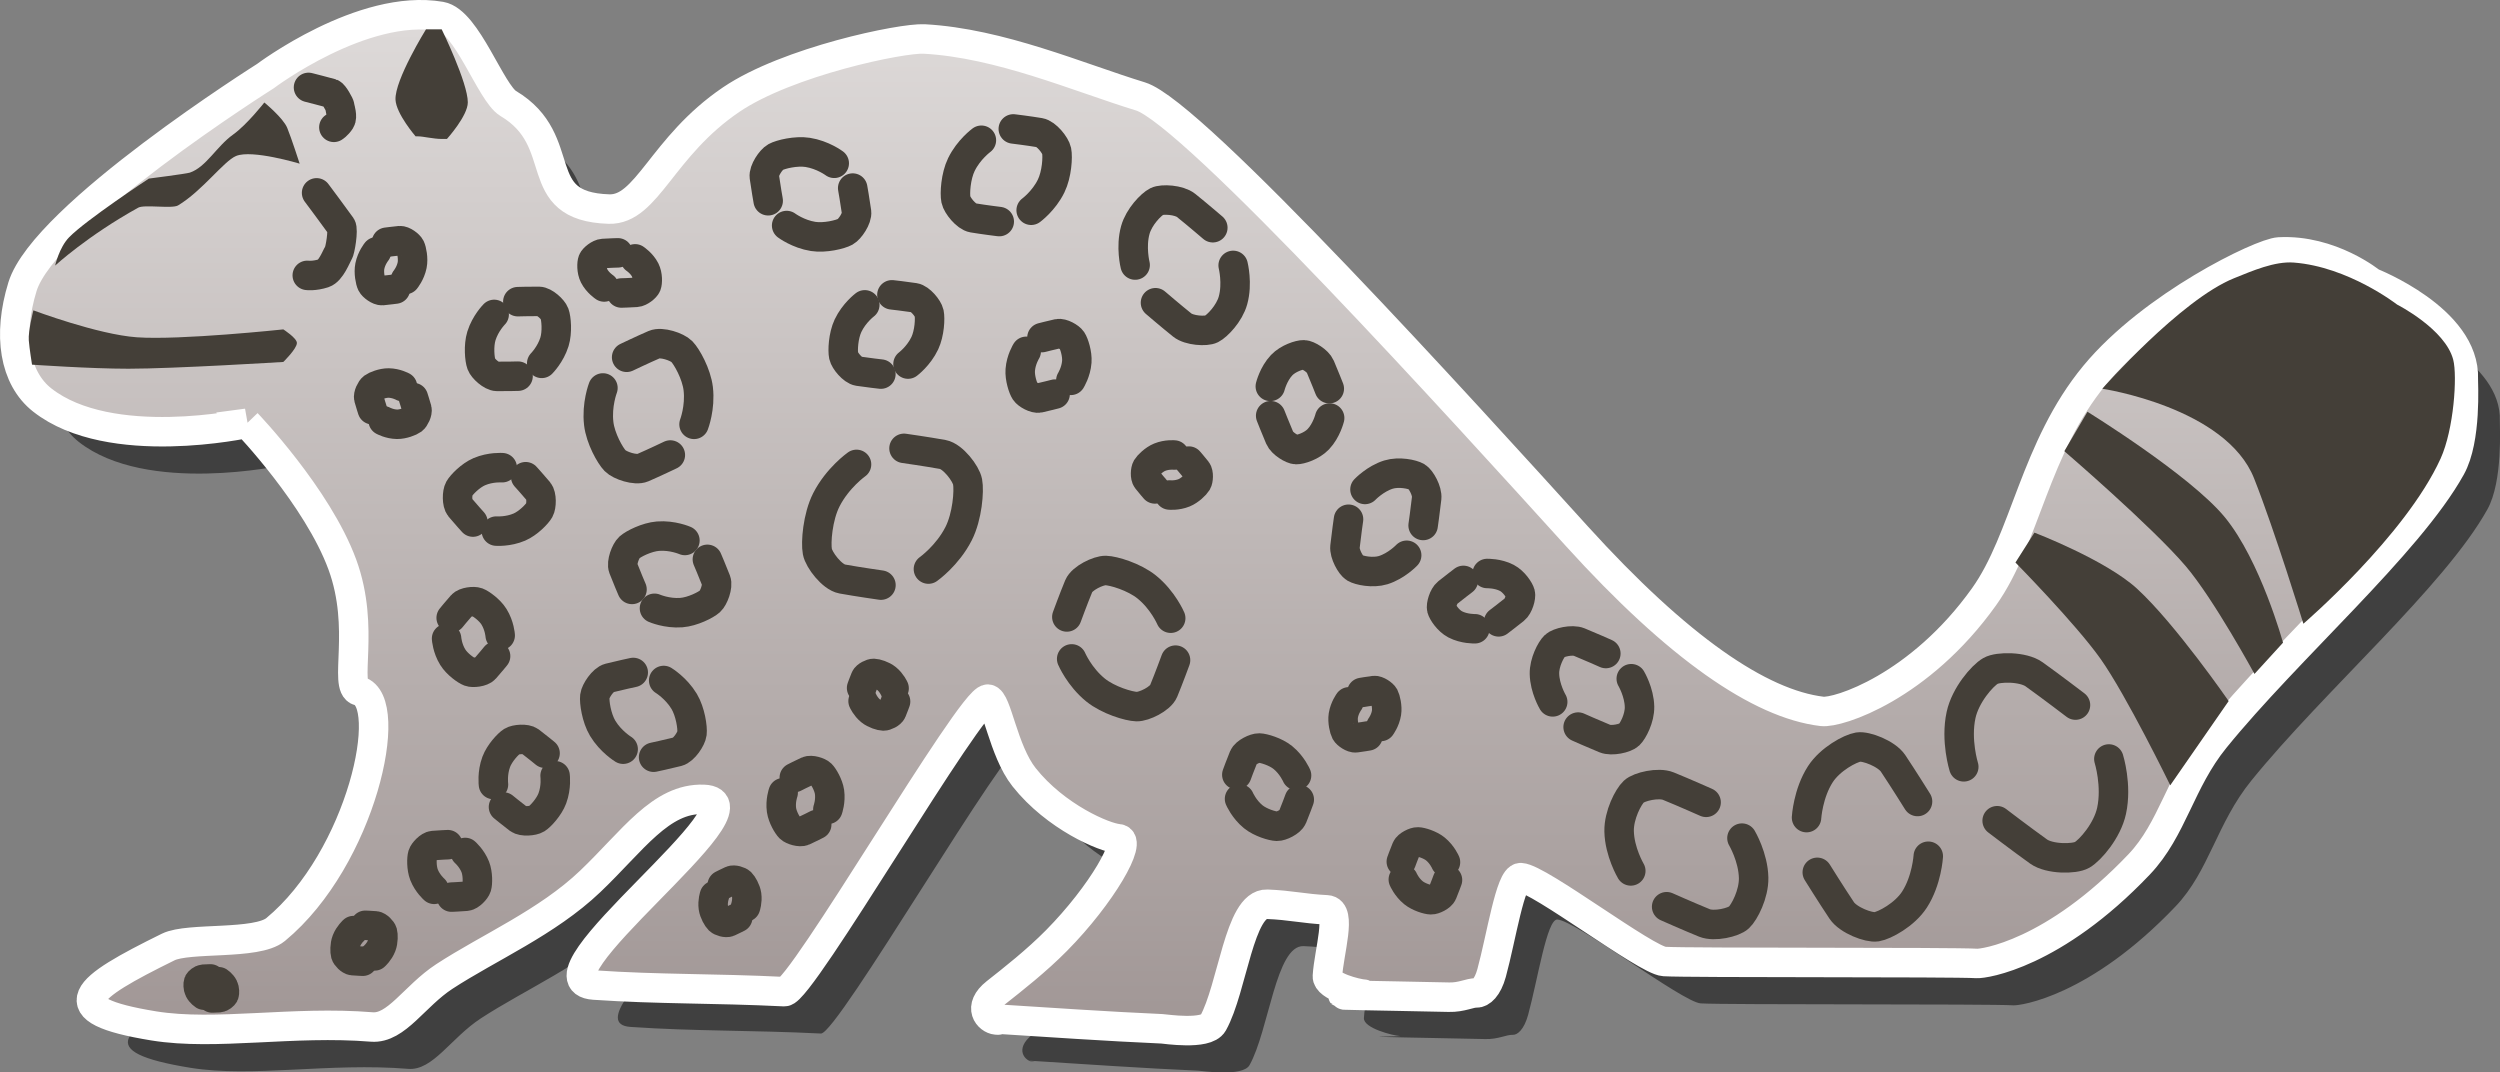 <svg version="1.1" xmlns="http://www.w3.org/2000/svg" xmlns:xlink="http://www.w3.org/1999/xlink" width="42.389" height="18.184" viewBox="0,0,42.389,18.184"><rect x="0" y="0" width="42.389" height="18.184" fill="#808080" stroke="none"/><defs><linearGradient x1="239.395" y1="171.278" x2="239.395" y2="188.138" gradientUnits="userSpaceOnUse" id="color-1"><stop offset="0" stop-color="#ddd9d8"/><stop offset="1" stop-color="#a19796"/></linearGradient></defs><g transform="translate(-218.68,-170.783)"><g data-paper-data="{&quot;isPaintingLayer&quot;:true}" fill-rule="nonzero" stroke-linejoin="miter" stroke-miterlimit="10" stroke-dasharray="" stroke-dashoffset="0" style="mix-blend-mode: normal"><path d="M223.487,178.67c0,0 -2.319,0.51 -3.471,-0.394c-0.475,-0.373 -0.588,-1.103 -0.336,-1.921c0.372,-1.209 4.117,-3.57 4.117,-3.57c0,0 2.933,-0.243 4.12,0.463c1.073,0.639 0.332,1.746 1.706,1.79c0.649,0.021 0.893,-1.057 2.075,-1.857c0.953,-0.645 2.888,-1.048 3.272,-1.027c1.287,0.07 2.612,0.651 3.667,0.974c0.887,0.271 5.518,5.383 7.397,7.455c1.717,1.893 3.105,2.846 4.159,2.972c0.272,0.033 1.653,-0.411 2.747,-1.944c0.701,-0.983 0.857,-2.525 1.877,-3.758c0.975,-1.179 2.822,-2.072 3.126,-2.088c0.877,-0.046 1.564,0.516 1.564,0.516c0,0 1.598,0.624 1.559,1.638c-0.003,0.073 0.057,1.02 -0.211,1.501c-0.727,1.306 -2.768,3.076 -4.002,4.598c-0.591,0.729 -0.713,1.532 -1.284,2.132c-1.452,1.526 -2.634,1.686 -2.75,1.679c-0.404,-0.026 -4.885,-0.007 -5.302,-0.033c-0.308,-0.019 -2.121,-1.407 -2.432,-1.422c-0.176,-0.008 -0.331,1.016 -0.495,1.617c-0.069,0.252 -0.183,0.341 -0.258,0.338c-0.11,-0.005 -0.248,0.078 -0.467,0.072c-0.47,-0.012 -1.329,-0.024 -1.767,-0.037c-0.166,-0.005 0.404,-0.01 0.316,-0.015c-0.108,-0.006 -0.619,-0.131 -0.608,-0.305c0.026,-0.416 0.25,-1.111 -0.009,-1.124c-0.398,-0.019 -0.618,-0.08 -1.014,-0.095c-0.471,-0.018 -0.585,1.424 -0.916,2.017c-0.115,0.206 -0.816,0.097 -0.868,0.095c-0.912,-0.04 -1.94,-0.111 -2.828,-0.167c-0.129,-0.008 0.143,0.027 0.02,0.017c-0.123,-0.01 -0.324,-0.211 -0.006,-0.462c0.292,-0.23 0.687,-0.54 1.028,-0.885c0.765,-0.774 1.302,-1.709 1.047,-1.726c-0.23,-0.016 -1.062,-0.368 -1.597,-1.043c-0.358,-0.452 -0.461,-1.317 -0.615,-1.324c-0.281,-0.013 -3.171,4.974 -3.448,4.96c-1.197,-0.059 -2.133,-0.037 -3.229,-0.112c-1.19,-0.081 2.994,-3.108 1.859,-3.148c-0.728,-0.026 -1.199,0.7 -1.923,1.39c-0.729,0.696 -1.717,1.119 -2.474,1.613c-0.508,0.332 -0.814,0.89 -1.231,0.856c-1.34,-0.109 -2.644,0.152 -3.694,-0.018c-1.679,-0.273 -1.185,-0.634 0.243,-1.338c0.347,-0.171 1.498,-0.029 1.821,-0.296c1.461,-1.208 2.037,-3.877 1.413,-4.045c-0.268,-0.072 0.117,-1.058 -0.281,-2.143c-0.421,-1.148 -1.618,-2.396 -1.618,-2.396z" fill-opacity="0.5" fill="#000000" stroke="none" stroke-width="0" stroke-linecap="butt"/><path d="" fill="#ddd9d8" stroke="none" stroke-width="0" stroke-linecap="butt"/><path d="" fill="#ddd9d8" stroke="#ffffff" stroke-width="0.5" stroke-linecap="butt"/><path d="" fill="#ddd9d8" stroke="none" stroke-width="0" stroke-linecap="butt"/><path d="" fill="#ddd9d8" stroke="none" stroke-width="0" stroke-linecap="butt"/><path d="" fill="#ddd9d8" stroke="none" stroke-width="0" stroke-linecap="butt"/><path d="" fill="#ddd9d8" stroke="none" stroke-width="0" stroke-linecap="butt"/><path d="" fill="#ddd9d8" stroke="none" stroke-width="0" stroke-linecap="butt"/><path d="" fill="#ddd9d8" stroke="none" stroke-width="0" stroke-linecap="butt"/><path d="" fill="#ddd9d8" stroke="none" stroke-width="0" stroke-linecap="butt"/><path d="" fill="#ddd9d8" stroke="none" stroke-width="0" stroke-linecap="butt"/><path d="" fill="#ddd9d8" stroke="none" stroke-width="0" stroke-linecap="butt"/><path d="" fill="#ddd9d8" stroke="none" stroke-width="0" stroke-linecap="butt"/><path d="" fill="#ddd9d8" stroke="none" stroke-width="0" stroke-linecap="butt"/><path d="M222.868,177.96c0,0 -2.319,0.51 -3.471,-0.394c-0.475,-0.373 -0.588,-1.103 -0.336,-1.921c0.372,-1.209 4.117,-3.57 4.117,-3.57c0,0 1.649,-1.243 2.975,-1.014c0.442,0.077 0.848,1.3 1.145,1.477c1.073,0.639 0.332,1.746 1.706,1.79c0.649,0.021 0.893,-1.057 2.075,-1.857c0.953,-0.645 2.888,-1.048 3.272,-1.027c1.287,0.07 2.612,0.651 3.667,0.974c0.887,0.271 5.518,5.383 7.397,7.455c1.717,1.893 3.105,2.846 4.159,2.972c0.272,0.033 1.653,-0.411 2.747,-1.944c0.701,-0.983 0.857,-2.525 1.877,-3.758c0.975,-1.179 2.822,-2.072 3.126,-2.088c0.877,-0.046 1.564,0.516 1.564,0.516c0,0 1.598,0.624 1.559,1.638c-0.003,0.073 0.057,1.02 -0.211,1.501c-0.727,1.306 -2.768,3.076 -4.002,4.598c-0.591,0.729 -0.713,1.532 -1.284,2.132c-1.452,1.526 -2.634,1.686 -2.75,1.679c-0.404,-0.026 -4.885,-0.007 -5.302,-0.033c-0.308,-0.019 -2.121,-1.407 -2.432,-1.422c-0.176,-0.008 -0.331,1.016 -0.495,1.617c-0.069,0.252 -0.183,0.341 -0.258,0.338c-0.11,-0.005 -0.248,0.078 -0.467,0.072c-0.47,-0.012 -1.329,-0.024 -1.767,-0.037c-0.166,-0.005 0.404,-0.01 0.316,-0.015c-0.108,-0.006 -0.619,-0.131 -0.608,-0.305c0.026,-0.416 0.25,-1.111 -0.009,-1.124c-0.398,-0.019 -0.618,-0.08 -1.014,-0.095c-0.471,-0.018 -0.585,1.424 -0.916,2.017c-0.115,0.206 -0.816,0.097 -0.868,0.095c-0.912,-0.04 -1.94,-0.111 -2.828,-0.167c-0.129,-0.008 0.143,0.027 0.02,0.017c-0.123,-0.01 -0.324,-0.211 -0.006,-0.462c0.292,-0.23 0.687,-0.54 1.028,-0.885c0.765,-0.774 1.302,-1.709 1.047,-1.726c-0.23,-0.016 -1.062,-0.368 -1.597,-1.043c-0.358,-0.452 -0.461,-1.317 -0.615,-1.324c-0.281,-0.013 -3.171,4.974 -3.448,4.96c-1.197,-0.059 -2.133,-0.037 -3.229,-0.112c-1.19,-0.081 2.994,-3.108 1.859,-3.148c-0.728,-0.026 -1.199,0.7 -1.923,1.39c-0.729,0.696 -1.717,1.119 -2.474,1.613c-0.508,0.332 -0.814,0.89 -1.231,0.856c-1.34,-0.109 -2.644,0.152 -3.694,-0.018c-1.679,-0.273 -1.185,-0.634 0.243,-1.338c0.347,-0.171 1.498,-0.029 1.821,-0.296c1.461,-1.208 2.037,-3.877 1.413,-4.045c-0.268,-0.072 0.117,-1.058 -0.281,-2.143c-0.421,-1.148 -1.618,-2.396 -1.618,-2.396z" fill="url(#color-1)" stroke="#ffffff" stroke-width="0.5" stroke-linecap="butt"/><path d="M225.726,173.094c0,0 -0.328,-0.38 -0.34,-0.62c-0.016,-0.333 0.517,-1.194 0.517,-1.194h0.266c0,0 0.443,0.904 0.443,1.239c0,0.228 -0.354,0.62 -0.354,0.62c0,0 0.15,0 -0.088,0c-0.138,0 -0.317,-0.044 -0.398,-0.044c-0.143,0 -0.044,0 -0.044,0z" fill="#443f38" stroke="none" stroke-width="0" stroke-linecap="butt"/><g fill="none" stroke="#443f38" stroke-width="0.5" stroke-linecap="round"><path d="M237.927,175.277c0,0 -0.077,-0.307 0.003,-0.594c0.062,-0.224 0.268,-0.435 0.365,-0.484c0.091,-0.046 0.377,-0.029 0.496,0.067c0.191,0.153 0.453,0.378 0.453,0.378"/><path d="M239.589,175.283c0,0 0.077,0.307 -0.003,0.594c-0.062,0.224 -0.268,0.435 -0.365,0.484c-0.091,0.046 -0.377,0.029 -0.496,-0.067c-0.191,-0.153 -0.453,-0.378 -0.453,-0.378" data-paper-data="{&quot;index&quot;:null}"/></g><g fill="none" stroke="#443f38" stroke-width="0.5" stroke-linecap="round"><path d="M245.007,182.684c0,0 -0.135,-0.227 -0.14,-0.476c-0.004,-0.194 0.111,-0.412 0.176,-0.474c0.062,-0.059 0.295,-0.113 0.412,-0.065c0.189,0.077 0.453,0.195 0.453,0.195"/><path d="M246.339,182.291c0,0 0.135,0.227 0.14,0.476c0.004,0.194 -0.111,0.412 -0.176,0.474c-0.062,0.059 -0.295,0.113 -0.412,0.065c-0.189,-0.077 -0.453,-0.195 -0.453,-0.195" data-paper-data="{&quot;index&quot;:null}"/></g><g fill="none" stroke="#443f38" stroke-width="0.5" stroke-linecap="round"><path d="M246.331,185.55c0,0 -0.191,-0.322 -0.198,-0.674c-0.005,-0.275 0.156,-0.584 0.25,-0.672c0.088,-0.083 0.417,-0.16 0.584,-0.092c0.268,0.109 0.641,0.275 0.641,0.275"/><path d="M248.216,184.994c0,0 0.191,0.322 0.198,0.674c0.005,0.275 -0.156,0.584 -0.25,0.672c-0.088,0.083 -0.417,0.16 -0.584,0.092c-0.268,-0.109 -0.641,-0.275 -0.641,-0.275" data-paper-data="{&quot;index&quot;:null}"/></g><g fill="none" stroke="#443f38" stroke-width="0.5" stroke-linecap="round"><path d="M249.311,184.646c0,0 0.024,-0.411 0.235,-0.737c0.165,-0.254 0.503,-0.436 0.642,-0.459c0.131,-0.021 0.479,0.111 0.59,0.276c0.177,0.265 0.415,0.647 0.415,0.647"/><path d="M251.375,185.301c0,0 -0.024,0.411 -0.235,0.737c-0.165,0.254 -0.503,0.436 -0.642,0.459c-0.131,0.021 -0.479,-0.111 -0.59,-0.276c-0.177,-0.265 -0.415,-0.647 -0.415,-0.647" data-paper-data="{&quot;index&quot;:null}"/></g><g fill="none" stroke="#443f38" stroke-width="0.5" stroke-linecap="round"><path d="M251.977,183.785c0,0 -0.14,-0.447 -0.046,-0.879c0.073,-0.337 0.36,-0.667 0.499,-0.747c0.131,-0.076 0.555,-0.075 0.739,0.057c0.295,0.211 0.702,0.522 0.702,0.522"/><path d="M254.437,183.652c0,0 0.14,0.447 0.046,0.879c-0.073,0.337 -0.36,0.666 -0.499,0.747c-0.131,0.076 -0.555,0.075 -0.739,-0.057c-0.295,-0.211 -0.702,-0.522 -0.702,-0.522" data-paper-data="{&quot;index&quot;:null}"/></g><g fill="none" stroke="#443f38" stroke-width="0.5" stroke-linecap="round"><path d="M240.219,177.334c0,0 0.052,-0.211 0.192,-0.359c0.11,-0.116 0.302,-0.178 0.376,-0.176c0.07,0.001 0.238,0.103 0.279,0.199c0.066,0.154 0.153,0.375 0.153,0.375"/><path d="M241.225,177.871c0,0 -0.052,0.211 -0.192,0.359c-0.11,0.116 -0.302,0.178 -0.376,0.176c-0.07,-0.001 -0.238,-0.103 -0.279,-0.199c-0.066,-0.154 -0.153,-0.375 -0.153,-0.375" data-paper-data="{&quot;index&quot;:null}"/></g><g fill="none" stroke="#443f38" stroke-width="0.5" stroke-linecap="round"><path d="M241.824,179.082c0,0 0.173,-0.182 0.399,-0.252c0.177,-0.054 0.406,-0.006 0.48,0.038c0.07,0.042 0.18,0.24 0.167,0.36c-0.021,0.193 -0.06,0.465 -0.06,0.465"/><path d="M242.531,180.198c0,0 -0.173,0.182 -0.399,0.252c-0.177,0.054 -0.406,0.006 -0.48,-0.038c-0.07,-0.042 -0.18,-0.24 -0.167,-0.36c0.021,-0.193 0.06,-0.465 0.06,-0.465" data-paper-data="{&quot;index&quot;:null}"/></g><g fill="none" stroke="#443f38" stroke-width="0.5" stroke-linecap="round"><path d="M243.687,181.444c0,0 -0.182,0.005 -0.334,-0.075c-0.119,-0.063 -0.212,-0.205 -0.228,-0.265c-0.015,-0.057 0.03,-0.216 0.099,-0.271c0.11,-0.088 0.269,-0.209 0.269,-0.209"/><path d="M243.896,180.507c0,0 0.182,-0.005 0.334,0.075c0.119,0.063 0.212,0.205 0.228,0.265c0.015,0.057 -0.03,0.216 -0.099,0.271c-0.11,0.088 -0.269,0.209 -0.269,0.209" data-paper-data="{&quot;index&quot;:null}"/></g><g fill="none" stroke="#443f38" stroke-width="0.5" stroke-linecap="round"><path d="M228.924,175.649c0,0 -0.113,-0.075 -0.17,-0.188c-0.045,-0.089 -0.041,-0.214 -0.024,-0.258c0.016,-0.041 0.11,-0.118 0.175,-0.122c0.104,-0.007 0.252,-0.011 0.252,-0.011"/><path d="M229.449,175.172c0,0 0.113,0.075 0.17,0.188c0.045,0.089 0.041,0.214 0.024,0.258c-0.016,0.041 -0.11,0.118 -0.175,0.122c-0.104,0.007 -0.252,0.011 -0.252,0.011" data-paper-data="{&quot;index&quot;:null}"/></g><g fill="none" stroke="#443f38" stroke-width="0.5" stroke-linecap="round"><path d="M222.138,187.656c0,0 -0.054,-0.035 -0.081,-0.089c-0.021,-0.042 -0.019,-0.102 -0.012,-0.123c0.007,-0.019 0.053,-0.056 0.083,-0.058c0.05,-0.003 0.12,-0.005 0.12,-0.005"/><path d="M222.388,187.429c0,0 0.054,0.035 0.081,0.089c0.021,0.042 0.019,0.102 0.012,0.123c-0.007,0.019 -0.053,0.056 -0.083,0.058c-0.05,0.003 -0.12,0.005 -0.12,0.005" data-paper-data="{&quot;index&quot;:null}"/></g><g data-paper-data="{&quot;index&quot;:null}" fill="none" stroke="#443f38" stroke-width="0.5" stroke-linecap="round"><path d="M224.873,186.472c0,0 0.101,0.004 0.173,0.01c0.045,0.004 0.11,0.073 0.12,0.109c0.011,0.039 0.014,0.152 -0.017,0.231c-0.04,0.102 -0.117,0.169 -0.117,0.169"/><path d="M224.832,187.081c0,0 -0.101,-0.004 -0.173,-0.01c-0.045,-0.004 -0.11,-0.073 -0.12,-0.109c-0.011,-0.039 -0.014,-0.152 0.017,-0.231c0.04,-0.102 0.117,-0.169 0.117,-0.169" data-paper-data="{&quot;index&quot;:null}"/></g><g fill="none" stroke="#443f38" stroke-width="0.5" stroke-linecap="round"><path d="M226.041,185.862c0,0 -0.113,-0.098 -0.171,-0.246c-0.045,-0.116 -0.041,-0.281 -0.024,-0.337c0.016,-0.053 0.111,-0.154 0.176,-0.159c0.105,-0.009 0.252,-0.015 0.252,-0.015"/><path d="M226.568,185.237c0,0 0.113,0.098 0.171,0.246c0.045,0.116 0.041,0.281 0.024,0.337c-0.016,0.053 -0.111,0.154 -0.176,0.159c-0.105,0.009 -0.252,0.015 -0.252,0.015" data-paper-data="{&quot;index&quot;:null}"/></g><g fill="none" stroke="#443f38" stroke-width="0.5" stroke-linecap="round"><path d="M227.047,184.085c0,0 -0.025,-0.191 0.047,-0.384c0.056,-0.15 0.202,-0.306 0.266,-0.346c0.061,-0.038 0.239,-0.053 0.306,-0.003c0.108,0.082 0.256,0.203 0.256,0.203"/><path d="M228.092,183.936c0,0 0.025,0.191 -0.047,0.384c-0.056,0.15 -0.202,0.306 -0.266,0.346c-0.061,0.038 -0.239,0.053 -0.306,0.003c-0.108,-0.082 -0.256,-0.203 -0.256,-0.203" data-paper-data="{&quot;index&quot;:null}"/></g><g fill="none" stroke="#443f38" stroke-width="0.5" stroke-linecap="round"><path d="M229.246,183.486c0,0 -0.211,-0.128 -0.347,-0.354c-0.106,-0.177 -0.145,-0.447 -0.133,-0.544c0.011,-0.091 0.138,-0.282 0.243,-0.309c0.168,-0.043 0.408,-0.094 0.408,-0.094"/><path d="M229.933,182.321c0,0 0.211,0.128 0.347,0.354c0.106,0.177 0.145,0.447 0.133,0.544c-0.011,0.091 -0.138,0.282 -0.243,0.309c-0.168,0.043 -0.408,0.094 -0.408,0.094" data-paper-data="{&quot;index&quot;:null}"/></g><g data-paper-data="{&quot;index&quot;:null}" fill="none" stroke="#443f38" stroke-width="0.5" stroke-linecap="round"><path d="M230.926,185.789c0,0 0.09,-0.046 0.156,-0.076c0.041,-0.019 0.131,0.009 0.159,0.036c0.029,0.028 0.087,0.125 0.099,0.209c0.015,0.108 -0.019,0.204 -0.019,0.204"/><path d="M231.189,186.341c0,0 -0.09,0.046 -0.156,0.076c-0.041,0.019 -0.131,-0.009 -0.159,-0.036c-0.029,-0.028 -0.087,-0.125 -0.099,-0.209c-0.015,-0.108 0.019,-0.204 0.019,-0.204" data-paper-data="{&quot;index&quot;:null}"/></g><g data-paper-data="{&quot;index&quot;:null}" fill="none" stroke="#443f38" stroke-width="0.5" stroke-linecap="round"><path d="M232.148,183.967c0,0 0.13,-0.067 0.225,-0.11c0.059,-0.027 0.19,0.014 0.229,0.052c0.042,0.041 0.125,0.181 0.143,0.302c0.022,0.156 -0.028,0.295 -0.028,0.295"/><path d="M232.528,184.763c0,0 -0.13,0.067 -0.225,0.11c-0.059,0.027 -0.19,-0.014 -0.229,-0.052c-0.042,-0.041 -0.125,-0.181 -0.143,-0.302c-0.022,-0.156 0.028,-0.295 0.028,-0.295" data-paper-data="{&quot;index&quot;:null}"/></g><g data-paper-data="{&quot;index&quot;:null}" fill="none" stroke="#443f38" stroke-width="0.5" stroke-linecap="round"><path d="M233.289,182.448c0,0 0.035,-0.097 0.063,-0.164c0.017,-0.042 0.104,-0.084 0.143,-0.083c0.041,0.001 0.151,0.033 0.218,0.088c0.086,0.07 0.127,0.165 0.127,0.165"/><path d="M233.865,182.677c0,0 -0.035,0.097 -0.063,0.164c-0.017,0.042 -0.104,0.083 -0.143,0.082c-0.041,-0.001 -0.151,-0.033 -0.218,-0.088c-0.086,-0.07 -0.127,-0.165 -0.127,-0.165" data-paper-data="{&quot;index&quot;:null}"/></g><g data-paper-data="{&quot;index&quot;:null}" fill="none" stroke="#443f38" stroke-width="0.5" stroke-linecap="round"><path d="M236.769,181.244c0,0 0.113,-0.309 0.202,-0.524c0.056,-0.134 0.333,-0.267 0.457,-0.264c0.131,0.003 0.482,0.107 0.697,0.281c0.275,0.223 0.405,0.528 0.405,0.528"/><path d="M238.612,181.976c0,0 -0.113,0.309 -0.202,0.524c-0.056,0.134 -0.333,0.267 -0.457,0.264c-0.131,-0.003 -0.482,-0.107 -0.697,-0.281c-0.275,-0.223 -0.405,-0.528 -0.405,-0.528" data-paper-data="{&quot;index&quot;:null}"/></g><g data-paper-data="{&quot;index&quot;:null}" fill="none" stroke="#443f38" stroke-width="0.5" stroke-linecap="round"><path d="M239.651,183.919c0,0 0.065,-0.178 0.116,-0.301c0.032,-0.077 0.192,-0.154 0.263,-0.152c0.075,0.002 0.277,0.061 0.401,0.161c0.158,0.128 0.233,0.304 0.233,0.304"/><path d="M240.71,184.34c0,0 -0.065,0.178 -0.116,0.301c-0.032,0.077 -0.192,0.154 -0.263,0.152c-0.075,-0.002 -0.277,-0.061 -0.401,-0.161c-0.158,-0.128 -0.233,-0.304 -0.233,-0.304" data-paper-data="{&quot;index&quot;:null}"/></g><g data-paper-data="{&quot;index&quot;:null}" fill="none" stroke="#443f38" stroke-width="0.5" stroke-linecap="round"><path d="M242.44,185.393c0,0 0.048,-0.131 0.086,-0.223c0.024,-0.057 0.142,-0.114 0.194,-0.112c0.056,0.001 0.205,0.045 0.297,0.119c0.117,0.095 0.172,0.225 0.172,0.225"/><path d="M243.223,185.704c0,0 -0.048,0.131 -0.086,0.223c-0.024,0.057 -0.142,0.114 -0.194,0.112c-0.056,-0.001 -0.205,-0.045 -0.297,-0.119c-0.117,-0.095 -0.172,-0.225 -0.172,-0.225" data-paper-data="{&quot;index&quot;:null}"/></g><g data-paper-data="{&quot;index&quot;:null}" fill="none" stroke="#443f38" stroke-width="0.5" stroke-linecap="round"><path d="M238.262,179.073c0,0 -0.081,-0.093 -0.135,-0.162c-0.034,-0.043 -0.027,-0.158 -0.003,-0.198c0.025,-0.042 0.123,-0.139 0.219,-0.178c0.123,-0.05 0.247,-0.037 0.247,-0.037"/><path d="M238.838,178.601c0,0 0.081,0.093 0.135,0.162c0.034,0.043 0.027,0.158 0.003,0.198c-0.025,0.042 -0.123,0.139 -0.219,0.178c-0.123,0.05 -0.247,0.037 -0.247,0.037" data-paper-data="{&quot;index&quot;:null}"/></g><g data-paper-data="{&quot;index&quot;:null}" fill="none" stroke="#443f38" stroke-width="0.5" stroke-linecap="round"><path d="M241.77,182.524c0,0 0.122,-0.021 0.209,-0.032c0.054,-0.007 0.149,0.059 0.171,0.099c0.023,0.043 0.055,0.177 0.039,0.279c-0.021,0.131 -0.096,0.231 -0.096,0.231"/><path d="M241.876,183.261c0,0 -0.122,0.021 -0.209,0.032c-0.054,0.007 -0.149,-0.059 -0.171,-0.099c-0.023,-0.043 -0.055,-0.177 -0.039,-0.28c0.021,-0.131 0.096,-0.231 0.096,-0.231" data-paper-data="{&quot;index&quot;:null}"/></g><g data-paper-data="{&quot;index&quot;:null}" fill="none" stroke="#443f38" stroke-width="0.5" stroke-linecap="round"><path d="M235.623,174.54c0,0 -0.262,-0.032 -0.446,-0.063c-0.115,-0.019 -0.269,-0.212 -0.289,-0.309c-0.021,-0.103 -0.004,-0.396 0.093,-0.595c0.124,-0.255 0.339,-0.412 0.339,-0.412"/><path d="M235.861,172.969c0,0 0.262,0.032 0.446,0.063c0.115,0.019 0.269,0.212 0.289,0.309c0.021,0.103 0.004,0.396 -0.093,0.595c-0.124,0.255 -0.339,0.412 -0.339,0.412" data-paper-data="{&quot;index&quot;:null}"/></g><g data-paper-data="{&quot;index&quot;:null}" fill="none" stroke="#443f38" stroke-width="0.5" stroke-linecap="round"><path d="M231.705,174.187c0,0 -0.042,-0.237 -0.065,-0.406c-0.014,-0.105 0.112,-0.291 0.191,-0.335c0.084,-0.046 0.344,-0.11 0.544,-0.079c0.256,0.04 0.45,0.185 0.45,0.185"/><path d="M233.138,173.972c0,0 0.042,0.237 0.065,0.406c0.014,0.105 -0.112,0.291 -0.191,0.335c-0.084,0.046 -0.344,0.11 -0.544,0.079c-0.256,-0.04 -0.45,-0.185 -0.45,-0.185" data-paper-data="{&quot;index&quot;:null}"/></g><g data-paper-data="{&quot;index&quot;:null}" fill="none" stroke="#443f38" stroke-width="0.5" stroke-linecap="round"><path d="M233.616,177.126c0,0 -0.224,-0.025 -0.381,-0.049c-0.098,-0.015 -0.232,-0.178 -0.25,-0.261c-0.019,-0.088 -0.007,-0.338 0.073,-0.509c0.103,-0.219 0.285,-0.355 0.285,-0.355"/><path d="M233.803,175.782c0,0 0.224,0.025 0.381,0.049c0.098,0.015 0.232,0.178 0.25,0.261c0.019,0.088 0.007,0.338 -0.073,0.509c-0.103,0.219 -0.285,0.355 -0.285,0.355" data-paper-data="{&quot;index&quot;:null}"/></g><g data-paper-data="{&quot;index&quot;:null}" fill="none" stroke="#443f38" stroke-width="0.5" stroke-linecap="round"><path d="M236.347,176.507c0,0 0.158,-0.041 0.271,-0.066c0.071,-0.015 0.203,0.06 0.237,0.112c0.036,0.054 0.093,0.227 0.083,0.364c-0.013,0.175 -0.101,0.315 -0.101,0.315"/><path d="M236.57,177.465c0,0 -0.158,0.041 -0.271,0.066c-0.071,0.015 -0.203,-0.06 -0.237,-0.112c-0.036,-0.054 -0.093,-0.227 -0.083,-0.364c0.013,-0.175 0.101,-0.315 0.101,-0.315" data-paper-data="{&quot;index&quot;:null}"/></g><g data-paper-data="{&quot;index&quot;:null}" fill="none" stroke="#443f38" stroke-width="0.5" stroke-linecap="round"><path d="M234.008,178.385c0,0 0.386,0.055 0.658,0.104c0.17,0.031 0.393,0.32 0.42,0.464c0.029,0.153 -0.004,0.586 -0.152,0.878c-0.19,0.374 -0.512,0.601 -0.512,0.601"/><path d="M233.617,180.704c0,0 -0.386,-0.055 -0.658,-0.104c-0.17,-0.031 -0.393,-0.32 -0.42,-0.464c-0.029,-0.153 0.004,-0.586 0.152,-0.878c0.19,-0.374 0.512,-0.601 0.512,-0.601" data-paper-data="{&quot;index&quot;:null}"/></g><g data-paper-data="{&quot;index&quot;:null}" fill="none" stroke="#443f38" stroke-width="0.5" stroke-linecap="round"><path d="M229.305,176.841c0,0 0.272,-0.13 0.468,-0.215c0.122,-0.053 0.389,0.037 0.468,0.118c0.084,0.086 0.248,0.378 0.278,0.629c0.038,0.322 -0.071,0.605 -0.071,0.605"/><path d="M230.046,178.498c0,0 -0.272,0.13 -0.468,0.215c-0.122,0.053 -0.389,-0.037 -0.468,-0.118c-0.084,-0.086 -0.249,-0.378 -0.278,-0.629c-0.038,-0.322 0.071,-0.605 0.071,-0.605" data-paper-data="{&quot;index&quot;:null}"/></g><g data-paper-data="{&quot;index&quot;:null}" fill="none" stroke="#443f38" stroke-width="0.5" stroke-linecap="round"><path d="M230.674,180.267c0,0 0.09,0.21 0.148,0.361c0.036,0.094 -0.041,0.294 -0.104,0.351c-0.068,0.061 -0.294,0.176 -0.485,0.191c-0.245,0.019 -0.456,-0.073 -0.456,-0.073"/><path d="M229.396,180.777c0,0 -0.09,-0.21 -0.148,-0.361c-0.036,-0.094 0.041,-0.294 0.104,-0.351c0.068,-0.061 0.294,-0.176 0.485,-0.191c0.245,-0.019 0.456,0.073 0.456,0.073" data-paper-data="{&quot;index&quot;:null}"/></g><g data-paper-data="{&quot;index&quot;:null}" fill="none" stroke="#443f38" stroke-width="0.5" stroke-linecap="round"><path d="M227.083,181.908c0,0 -0.104,0.128 -0.182,0.215c-0.048,0.055 -0.202,0.072 -0.26,0.05c-0.061,-0.023 -0.211,-0.129 -0.284,-0.247c-0.094,-0.151 -0.105,-0.316 -0.105,-0.316"/><path d="M226.33,181.259c0,0 0.104,-0.128 0.182,-0.215c0.048,-0.055 0.202,-0.072 0.26,-0.05c0.061,0.023 0.211,0.129 0.284,0.247c0.094,0.151 0.105,0.316 0.105,0.316" data-paper-data="{&quot;index&quot;:null}"/></g><g data-paper-data="{&quot;index&quot;:null}" fill="none" stroke="#443f38" stroke-width="0.5" stroke-linecap="round"><path d="M226.699,179.635c0,0 -0.131,-0.145 -0.22,-0.251c-0.055,-0.066 -0.049,-0.249 -0.013,-0.313c0.038,-0.068 0.189,-0.225 0.34,-0.29c0.193,-0.083 0.39,-0.068 0.39,-0.068"/><path d="M227.593,178.866c0,0 0.131,0.145 0.22,0.251c0.055,0.066 0.049,0.249 0.013,0.313c-0.038,0.068 -0.189,0.225 -0.34,0.29c-0.193,0.083 -0.39,0.068 -0.39,0.068" data-paper-data="{&quot;index&quot;:null}"/></g><path d="M219.223,176.966c0,0 -0.044,-0.271 -0.055,-0.414c-0.012,-0.155 0.078,-0.507 0.078,-0.507c0,0 1.091,0.41 1.754,0.457c0.735,0.052 2.484,-0.134 2.484,-0.134c0,0 0.23,0.147 0.23,0.23c0,0.098 -0.23,0.322 -0.23,0.322c0,0 -1.861,0.115 -2.626,0.115c-0.654,0 -1.635,-0.069 -1.635,-0.069z" fill="#443f38" stroke="none" stroke-width="0" stroke-linecap="butt"/><path d="M219.615,175.285c0,0 0.069,-0.306 0.236,-0.478c0.287,-0.295 1.353,-0.996 1.353,-0.996c0,0 0.634,-0.081 0.695,-0.101c0.277,-0.094 0.451,-0.443 0.733,-0.645c0.237,-0.169 0.53,-0.544 0.53,-0.544c0,0 0.32,0.262 0.388,0.43c0.07,0.17 0.211,0.607 0.211,0.607c0,0 -0.807,-0.244 -1.079,-0.13c-0.208,0.087 -0.574,0.593 -0.983,0.838c-0.1,0.06 -0.572,-0.019 -0.675,0.038c-0.859,0.476 -1.408,0.981 -1.408,0.981z" fill="#443f38" stroke="none" stroke-width="0" stroke-linecap="butt"/><g data-paper-data="{&quot;index&quot;:null}" fill="none" stroke="#443f38" stroke-width="0.5" stroke-linecap="round"><path d="M225.385,175.684c0,0 -0.131,0.017 -0.225,0.026c-0.058,0.005 -0.157,-0.069 -0.179,-0.114c-0.023,-0.047 -0.052,-0.192 -0.03,-0.301c0.028,-0.14 0.113,-0.243 0.113,-0.243"/><path d="M225.234,174.89c0,0 0.131,-0.017 0.225,-0.026c0.058,-0.005 0.157,0.069 0.179,0.114c0.023,0.047 0.052,0.192 0.03,0.301c-0.028,0.14 -0.113,0.243 -0.113,0.243" data-paper-data="{&quot;index&quot;:null}"/></g><g data-paper-data="{&quot;index&quot;:null}" fill="none" stroke="#443f38" stroke-width="0.5" stroke-linecap="round"><path d="M225.689,177.524c0,0 0.037,0.115 0.06,0.197c0.014,0.051 -0.036,0.152 -0.072,0.179c-0.039,0.029 -0.163,0.078 -0.264,0.077c-0.13,-0.002 -0.236,-0.061 -0.236,-0.061"/><path d="M224.993,177.73c0,0 -0.037,-0.115 -0.06,-0.197c-0.014,-0.051 0.036,-0.152 0.072,-0.179c0.039,-0.029 0.163,-0.078 0.264,-0.077c0.13,0.002 0.236,0.061 0.236,0.061" data-paper-data="{&quot;index&quot;:null}"/></g><g data-paper-data="{&quot;index&quot;:null}" fill="none" stroke="#443f38" stroke-width="0.5" stroke-linecap="round"><path d="M227.464,177.161c0,0 -0.209,0.006 -0.358,0.004c-0.093,-0.001 -0.237,-0.134 -0.264,-0.208c-0.029,-0.078 -0.051,-0.31 0.001,-0.479c0.067,-0.215 0.216,-0.364 0.216,-0.364"/><path d="M227.46,175.898c0,0 0.209,-0.006 0.358,-0.005c0.093,0.001 0.237,0.134 0.264,0.208c0.029,0.078 0.051,0.31 -0.001,0.479c-0.067,0.215 -0.216,0.364 -0.216,0.364" data-paper-data="{&quot;index&quot;:null}"/></g><path d="M255.478,184.098c0,0 -0.744,-1.527 -1.185,-2.148c-0.426,-0.599 -1.44,-1.629 -1.44,-1.629l0.322,-0.507c0,0 1.205,0.461 1.74,0.951c0.648,0.595 1.553,1.905 1.553,1.905z" fill="#443f38" stroke="none" stroke-width="0" stroke-linecap="butt"/><path d="M256.906,182.21c0,0 -0.691,-1.27 -1.167,-1.829c-0.578,-0.677 -2.057,-1.948 -2.057,-1.948l0.392,-0.668c0,0 1.744,1.075 2.33,1.789c0.604,0.736 0.986,2.126 0.986,2.126z" fill="#443f38" stroke="none" stroke-width="0" stroke-linecap="butt"/><path d="M257.735,181.358c0,0 -0.481,-1.565 -0.835,-2.462c-0.476,-1.206 -2.574,-1.522 -2.574,-1.522c0,0 1.326,-1.508 2.235,-1.874c0.306,-0.123 0.686,-0.29 1.012,-0.265c0.927,0.071 1.751,0.712 1.751,0.712c0,0 0.817,0.414 0.952,0.936c0.071,0.276 0.011,1.179 -0.214,1.675c-0.597,1.314 -2.327,2.801 -2.327,2.801z" fill="#443f38" stroke="none" stroke-width="0" stroke-linecap="butt"/><path d="M223.911,172.265c0,0 0.328,0.084 0.389,0.102c0.038,0.011 0.139,0.188 0.142,0.222c0.003,0.035 0.051,0.176 0.01,0.238c-0.052,0.08 -0.111,0.115 -0.111,0.115" data-paper-data="{&quot;index&quot;:null}" fill="none" stroke="#443f38" stroke-width="0.5" stroke-linecap="round"/><path d="M224.048,174.053c0,0 0.355,0.476 0.418,0.567c0.039,0.057 -0.017,0.41 -0.05,0.459c-0.035,0.051 -0.123,0.296 -0.248,0.337c-0.16,0.052 -0.278,0.036 -0.278,0.036" data-paper-data="{&quot;index&quot;:null}" fill="none" stroke="#443f38" stroke-width="0.5" stroke-linecap="round"/></g></g></svg>